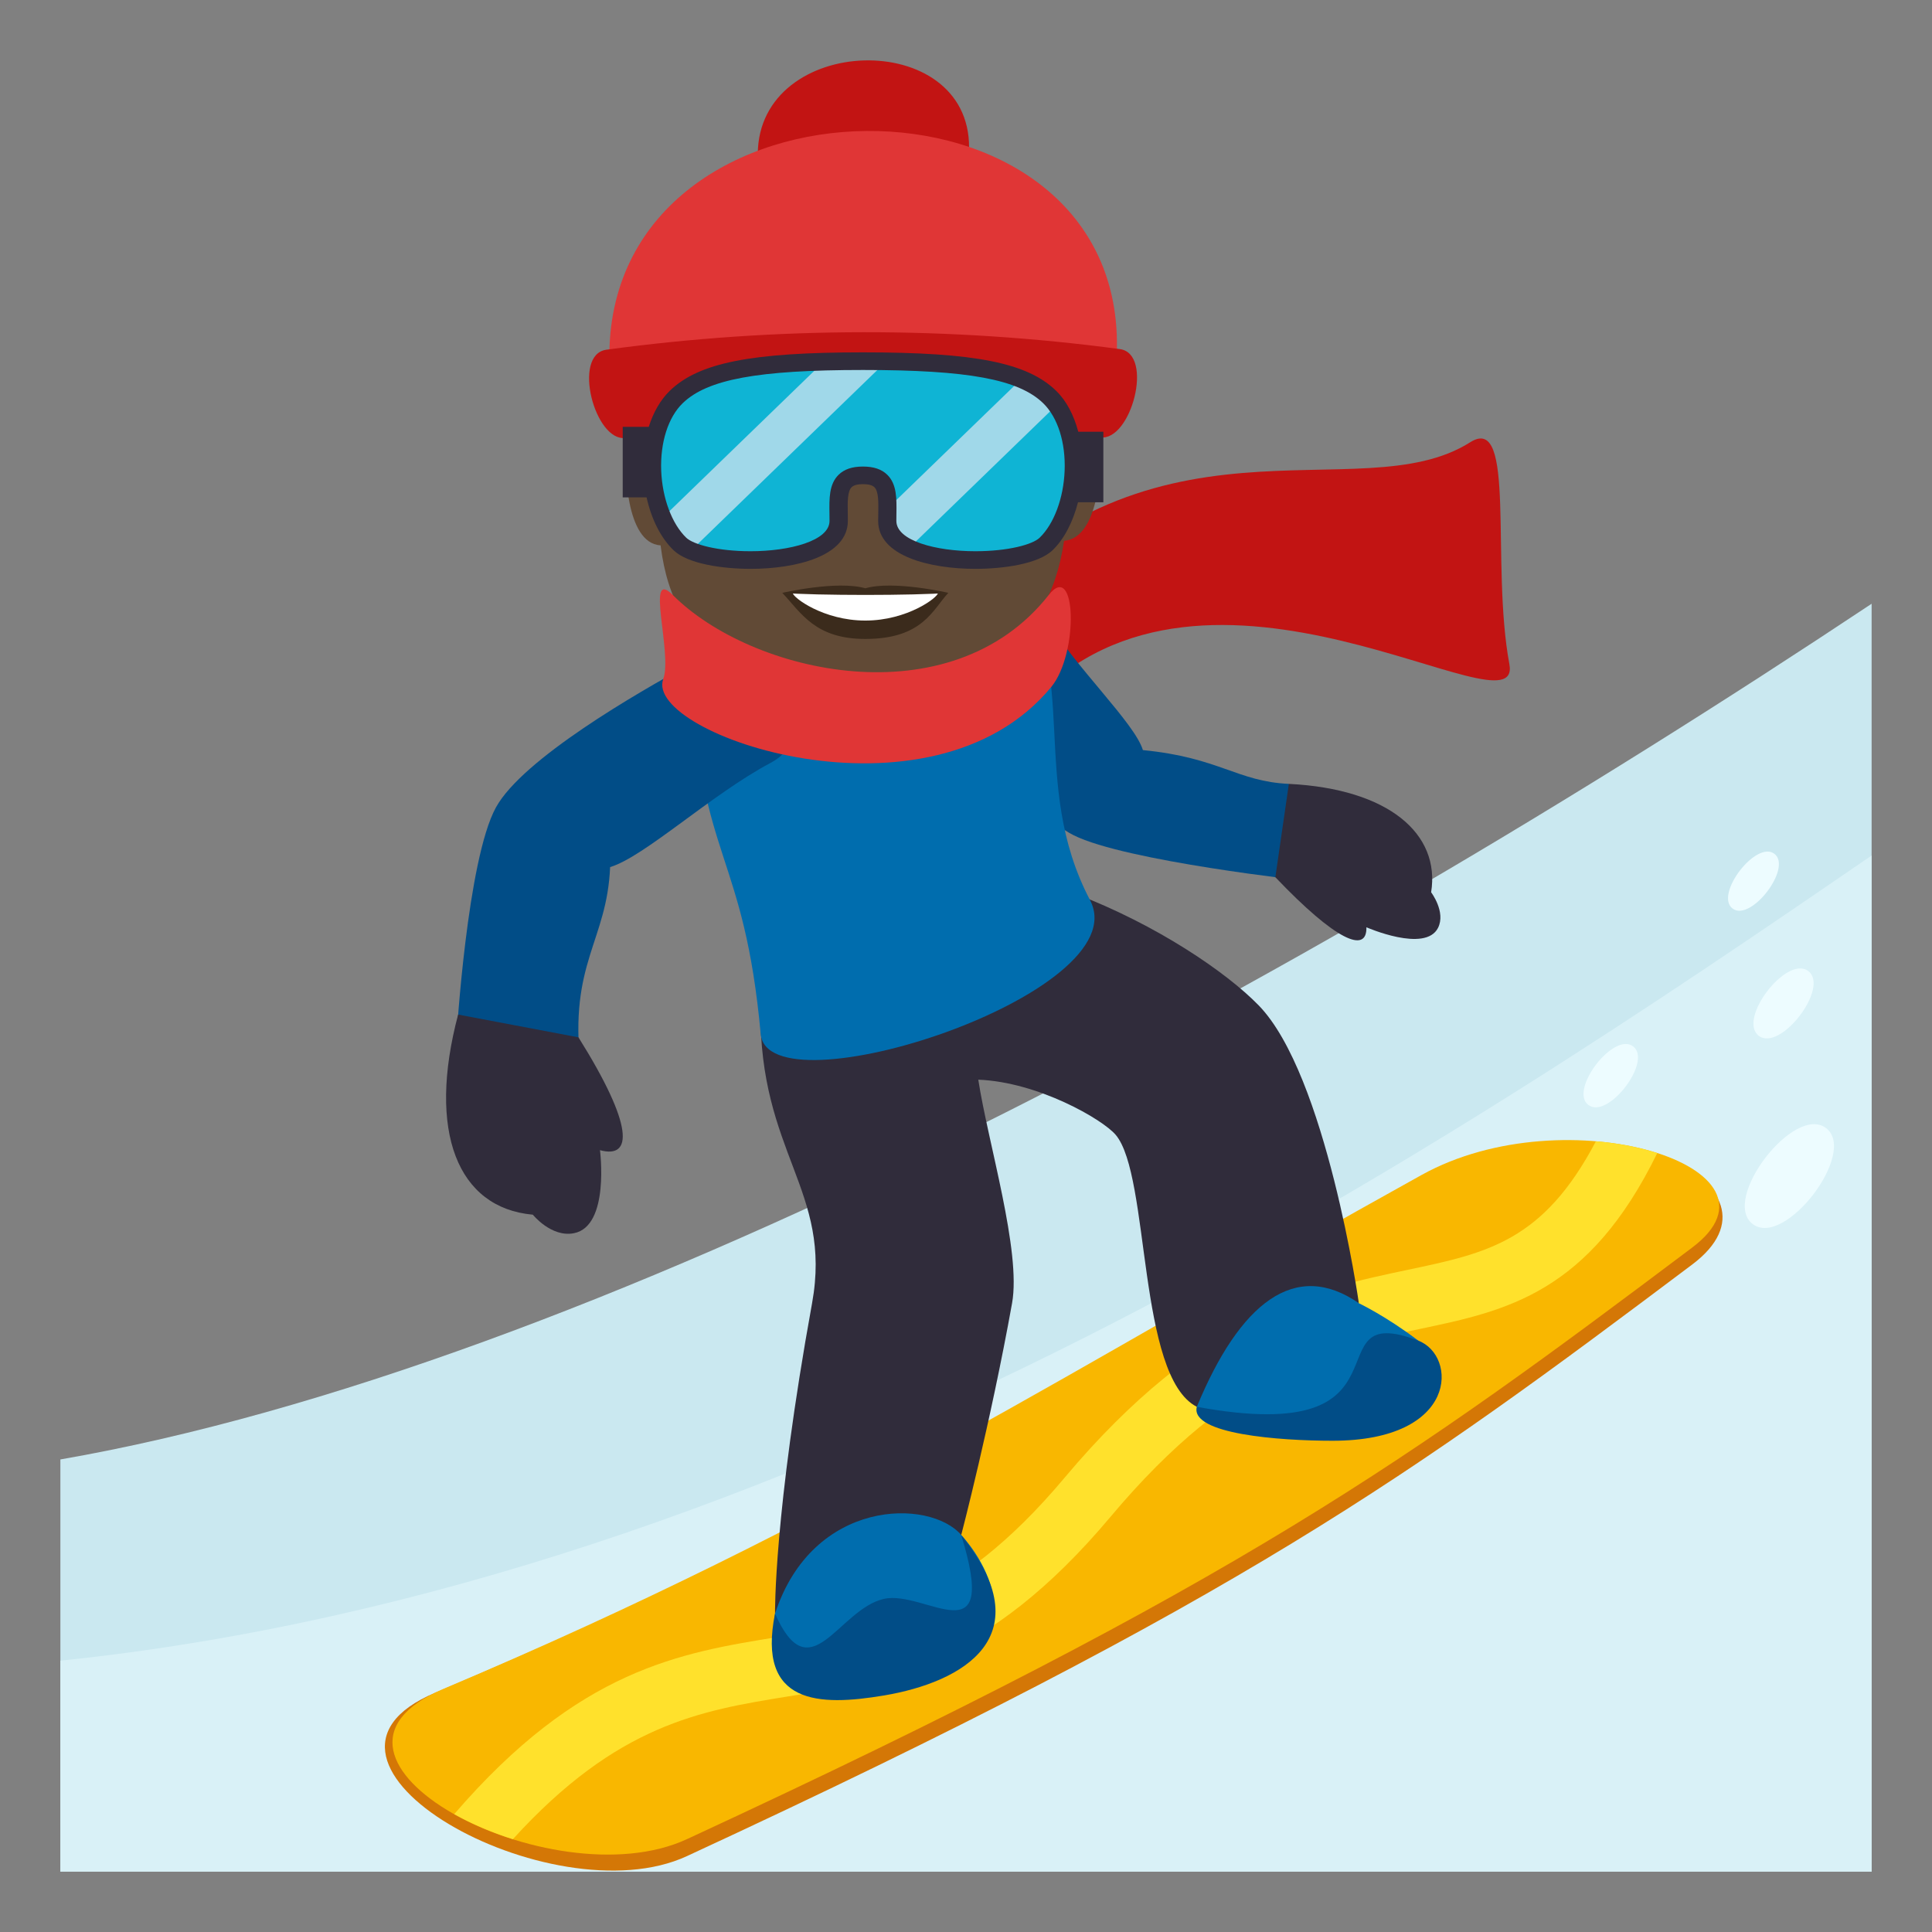 <?xml version="1.0" encoding="utf-8"?>
<!-- Generator: Adobe Illustrator 15.0.0, SVG Export Plug-In . SVG Version: 6.00 Build 0)  -->
<!DOCTYPE svg PUBLIC "-//W3C//DTD SVG 1.1//EN" "http://www.w3.org/Graphics/SVG/1.1/DTD/svg11.dtd">
<svg version="1.1" id="Layer_1" xmlns="http://www.w3.org/2000/svg" xmlns:xlink="http://www.w3.org/1999/xlink" x="0px" y="0px"
	 width="64px" height="64px" viewBox="0 0 64 64" enable-background="new 0 0 64 64" xml:space="preserve">
<rect x="0" y="0" width="64" height="64" fill="#808080" stroke="none"/>
<path fill="#CAE8F0" d="M62,20C42.748,32.8,19.486,45.311,2,48.346V62h60V20z"/>
<path fill="#D9F1F7" d="M2,62h60V28.339C48.082,37.893,26.389,52.484,2,55.012V62z"/>
<path fill="#D47706" d="M14.408,56.078c-5.438,2.297,3.863,7.484,8.348,5.408c18.361-8.498,24.039-12.637,33.299-19.596
	c3.527-2.65-2.98-5.59-7.779-2.932C36.838,45.297,27.584,50.51,14.408,56.078z"/>
<path fill="#F9B700" d="M14.693,55.945c-5.438,2.297,3.578,7.055,8.063,4.979c18.361-8.498,24.039-12.637,33.299-19.596
	c3.527-2.65-4.16-5.066-8.959-2.408C35.658,45.258,27.867,50.379,14.693,55.945z"/>
<path fill="#EDFCFF" d="M58.26,34.311c-0.713-0.547,0.928-2.689,1.643-2.142C60.615,32.715,58.975,34.857,58.26,34.311z"/>
<path fill="#EDFCFF" d="M57.391,30.095c-0.602-0.462,0.785-2.273,1.389-1.811C59.383,28.747,57.996,30.557,57.391,30.095z"/>
<path fill="#EDFCFF" d="M58.059,40.547c-1.059-0.811,1.375-3.986,2.434-3.176C61.549,38.182,59.117,41.357,58.059,40.547z"/>
<path fill="#EDFCFF" d="M52.615,36.602c-0.645-0.494,0.84-2.434,1.486-1.938C54.748,35.158,53.262,37.098,52.615,36.602z"/>
<path fill="#FFE12C" d="M26.09,56.199c3.242-0.523,6.594-1.064,10.699-5.955c4.145-4.938,7.393-5.619,10.256-6.223
	c2.867-0.602,5.586-1.184,7.854-5.824c-0.596-0.191-1.287-0.328-2.033-0.391c-1.744,3.314-3.596,3.703-6.23,4.258
	c-3.025,0.637-6.789,1.428-11.377,6.895c-3.627,4.32-6.473,4.779-9.486,5.268c-3.242,0.523-6.588,1.064-10.727,5.869
	c0.576,0.324,1.238,0.607,1.943,0.83C20.449,57.123,23.199,56.666,26.09,56.199z"/>
<path fill="#C21413" d="M31.477,20.708C38,13,45,17,48.703,14.65C50.242,13.674,49.377,18.655,50,22c0.473,2.522-10-5-15.846,1.266
	C34.154,23.266,30.877,21.415,31.477,20.708z"/>
<path fill="#014D87" d="M31.1,22.349c-1.311-2.169,2.52-3.606,3.549-1.868c0.947,1.598,2.941,3.469,3.211,4.367
	c2.537,0.247,3.121,1.041,4.836,1.119l0.633,3.223c0,0-6.039-0.66-7.762-1.521C33.971,26.87,31.955,23.762,31.1,22.349z"/>
<path fill="#006DAE" d="M25.674,53.453c-0.164,1.531,0.084,3.201,3.746,2.43c6.025-1.27,2.422-5.035,2.422-5.035
	C30.42,48.738,26.025,50.182,25.674,53.453z"/>
<path fill="#014D87" d="M29.271,52.967c-1.508,0.354-2.434,3.111-3.598,0.486c-0.607,3.027,1.469,3.072,3.615,2.711
	c2.609-0.441,5.262-1.947,2.553-5.316C33.119,54.99,30.643,52.646,29.271,52.967z"/>
<path fill="#006DAE" d="M39.645,46.602c1.049,1.715,8.861-1.031,7.338-2.191c-1.063-0.809-1.969-1.24-1.969-1.24
	C42.436,40.398,38.836,45.281,39.645,46.602z"/>
<path fill="#014D87" d="M39.645,46.602c-0.225,0.906,2.744,1.125,4.494,1.125c4.189,0,4.137-2.824,2.844-3.316
	C43.354,43.029,47.18,47.988,39.645,46.602z"/>
<path fill-rule="evenodd" clip-rule="evenodd" fill="#302C3B" d="M45.014,43.17c0,0-1.078-7.57-3.322-9.869
	c-1.068-1.097-3.375-2.667-6.064-3.693c-4.871,0.504-5.723,1.785-10.436,3.812c-0.047,4.789,2.387,6.008,1.709,9.75
	c-1.273,7.012-1.227,10.283-1.227,10.283c1.246-3.82,5.121-3.82,6.168-2.605c0,0,0.969-3.699,1.684-7.678
	c0.309-1.719-0.797-5.309-1.119-7.404c1.979,0.076,4.117,1.314,4.551,1.826c1.152,1.359,0.709,7.994,2.688,9.01
	C41.066,43.17,42.9,41.703,45.014,43.17z"/>
<path fill-rule="evenodd" clip-rule="evenodd" fill="#006DAE" d="M36.109,29.818c-2.051-3.905-0.285-7.585-2.5-10.612
	c-3.076-4.203-10.699,3.313-10.699,3.313c0.291,5.963,1.74,5.736,2.289,11.734C25.439,36.891,37.734,32.918,36.109,29.818z"/>
<path fill="#014D87" d="M22.85,22.004c2.66-1.439,4.805,2.135,2.672,3.27c-1.959,1.041-4.184,3.115-5.311,3.449
	c-0.105,2.465-1.363,3.162-0.98,6.589l-4.107-0.965c0,0,0.35-5.873,1.307-7.605C17.318,25.139,21.117,22.944,22.85,22.004z"/>
<path fill="#614A36" d="M36.447,15.321C36.182,8.986,21.143,9,20.729,15.342c0,0-0.041,2.656,1.154,2.723
	c0.461,3.727,2.957,4.468,6.627,4.426c3.67-0.041,6.189-0.84,6.738-4.576C36.443,17.821,36.447,15.321,36.447,15.321z"/>
<path fill="#C21413" d="M32.102,4.899c-0.029,3.998-7.025,4.199-7,0.199C25.131,1.104,32.131,0.902,32.102,4.899z"/>
<path fill="#E03636" d="M37,11.531c-0.053,3.624-16.869,3.779-16.814,0.155C20.322,1.993,37.141,1.838,37,11.531z"/>
<path fill="#C21413" d="M36.447,14.487c-5.201-0.697-10.518-0.689-15.719,0.02c-1.025,0.146-1.787-2.759-0.643-2.922
	c5.631-0.766,11.385-0.773,17.012-0.021C38.24,11.723,37.471,14.63,36.447,14.487z"/>
<path fill="#0FB4D4" d="M34.77,13.149c-0.938-0.908-2.824-1.184-6.184-1.184s-5.244,0.275-6.182,1.184
	c-1.174,1.137-1,3.789,0.115,4.87c0.83,0.804,5.264,0.812,5.264-0.763c0-0.795-0.119-1.51,0.803-1.51s0.805,0.715,0.807,1.51
	c-0.002,1.574,4.432,1.566,5.26,0.764C35.768,16.938,35.943,14.286,34.77,13.149z"/>
<path fill="#A0D8E9" d="M27.287,11.981l-5.34,5.173c0.148,0.339,0.785,1.022,0.939,1.087l6.473-6.27
	C29.111,11.967,27.693,11.971,27.287,11.981z"/>
<path fill="#A0D8E9" d="M33.828,12.56l-4.434,4.294c0,0.129,0.279,1.096,0.715,1.305L35,13.42
	C34.932,13.324,34.211,12.717,33.828,12.56z"/>
<path fill="#302C3B" d="M36.547,14.302l-0.828-0.001c-0.145-0.545-0.387-1.02-0.736-1.358c-0.955-0.927-2.689-1.271-6.395-1.271
	c-3.709,0-5.441,0.344-6.398,1.271c-0.314,0.306-0.549,0.718-0.699,1.197l-0.863-0.001v2.338h0.791
	c0.158,0.714,0.467,1.338,0.891,1.748c0.471,0.457,1.629,0.619,2.557,0.619c1.486,0,3.219-0.416,3.219-1.588
	c0-0.084,0-0.166-0.002-0.248c-0.008-0.377-0.012-0.732,0.127-0.869c0.068-0.066,0.193-0.101,0.377-0.101
	c0.184,0.001,0.311,0.034,0.377,0.101c0.141,0.137,0.135,0.492,0.129,0.869c-0.002,0.082-0.004,0.164-0.004,0.248
	c0,1.172,1.734,1.588,3.219,1.588c0.93,0,2.088-0.162,2.561-0.619c0.389-0.377,0.674-0.942,0.84-1.586h0.84V14.302z M34.439,17.813
	c-0.23,0.223-1.035,0.447-2.133,0.447c-1.299,0-2.613-0.346-2.613-1.004c0-0.081,0-0.16,0.002-0.24
	c0.008-0.502,0.014-0.977-0.301-1.287c-0.188-0.186-0.453-0.274-0.809-0.274s-0.619,0.089-0.807,0.274
	c-0.316,0.312-0.309,0.785-0.301,1.287c0,0.08,0.002,0.159,0.002,0.24c0,0.658-1.316,1.004-2.615,1.004
	c-1.096,0-1.9-0.225-2.131-0.447c-0.477-0.461-0.793-1.312-0.83-2.219c-0.035-0.936,0.23-1.771,0.713-2.238
	c0.816-0.791,2.49-1.1,5.969-1.1c3.48,0,5.154,0.309,5.971,1.1c0.482,0.467,0.748,1.303,0.711,2.238
	C35.232,16.501,34.916,17.352,34.439,17.813z"/>
<path fill="#E03636" d="M34.742,19.708c-3.248,4.131-9.854,2.613-12.457,0c-0.928-0.932,0,1.928-0.314,2.785
	c-0.672,1.828,8.857,5.109,12.852,0.266C35.744,21.64,35.654,18.545,34.742,19.708z"/>
<path fill="#302C3B" d="M15.176,33.609l3.986,0.754c1.844,2.941,1.795,4.033,0.713,3.738c0,0,0.33,2.516-0.861,2.75
	c-0.75,0.15-1.363-0.613-1.363-0.613C15.16,40.016,14.145,37.494,15.176,33.609z"/>
<path fill="#302C3B" d="M47.408,29.558c0.309-1.929-1.396-3.426-4.713-3.591l-0.447,3.092c2.002,2.101,3.039,2.545,3.016,1.658
	c0,0,1.951,0.858,2.373,0.019C47.902,30.208,47.408,29.558,47.408,29.558z"/>
<path fill="#3B2B1C" d="M31.415,19.639c-0.517,0.548-0.84,1.527-2.75,1.527c-1.665,0-2.124-0.862-2.75-1.527H31.415z"/>
<path fill="#FFFFFF" d="M31.073,19.639c0,0.152-1.019,0.918-2.408,0.918c-1.389,0-2.406-0.766-2.406-0.918H31.073z"/>
<path fill="#3B2B1C" d="M28.665,19.488c-0.936-0.269-2.75,0.151-2.75,0.151c1.116,0.092,4.402,0.091,5.5,0
	C31.415,19.639,29.601,19.218,28.665,19.488z"/>
</svg>
